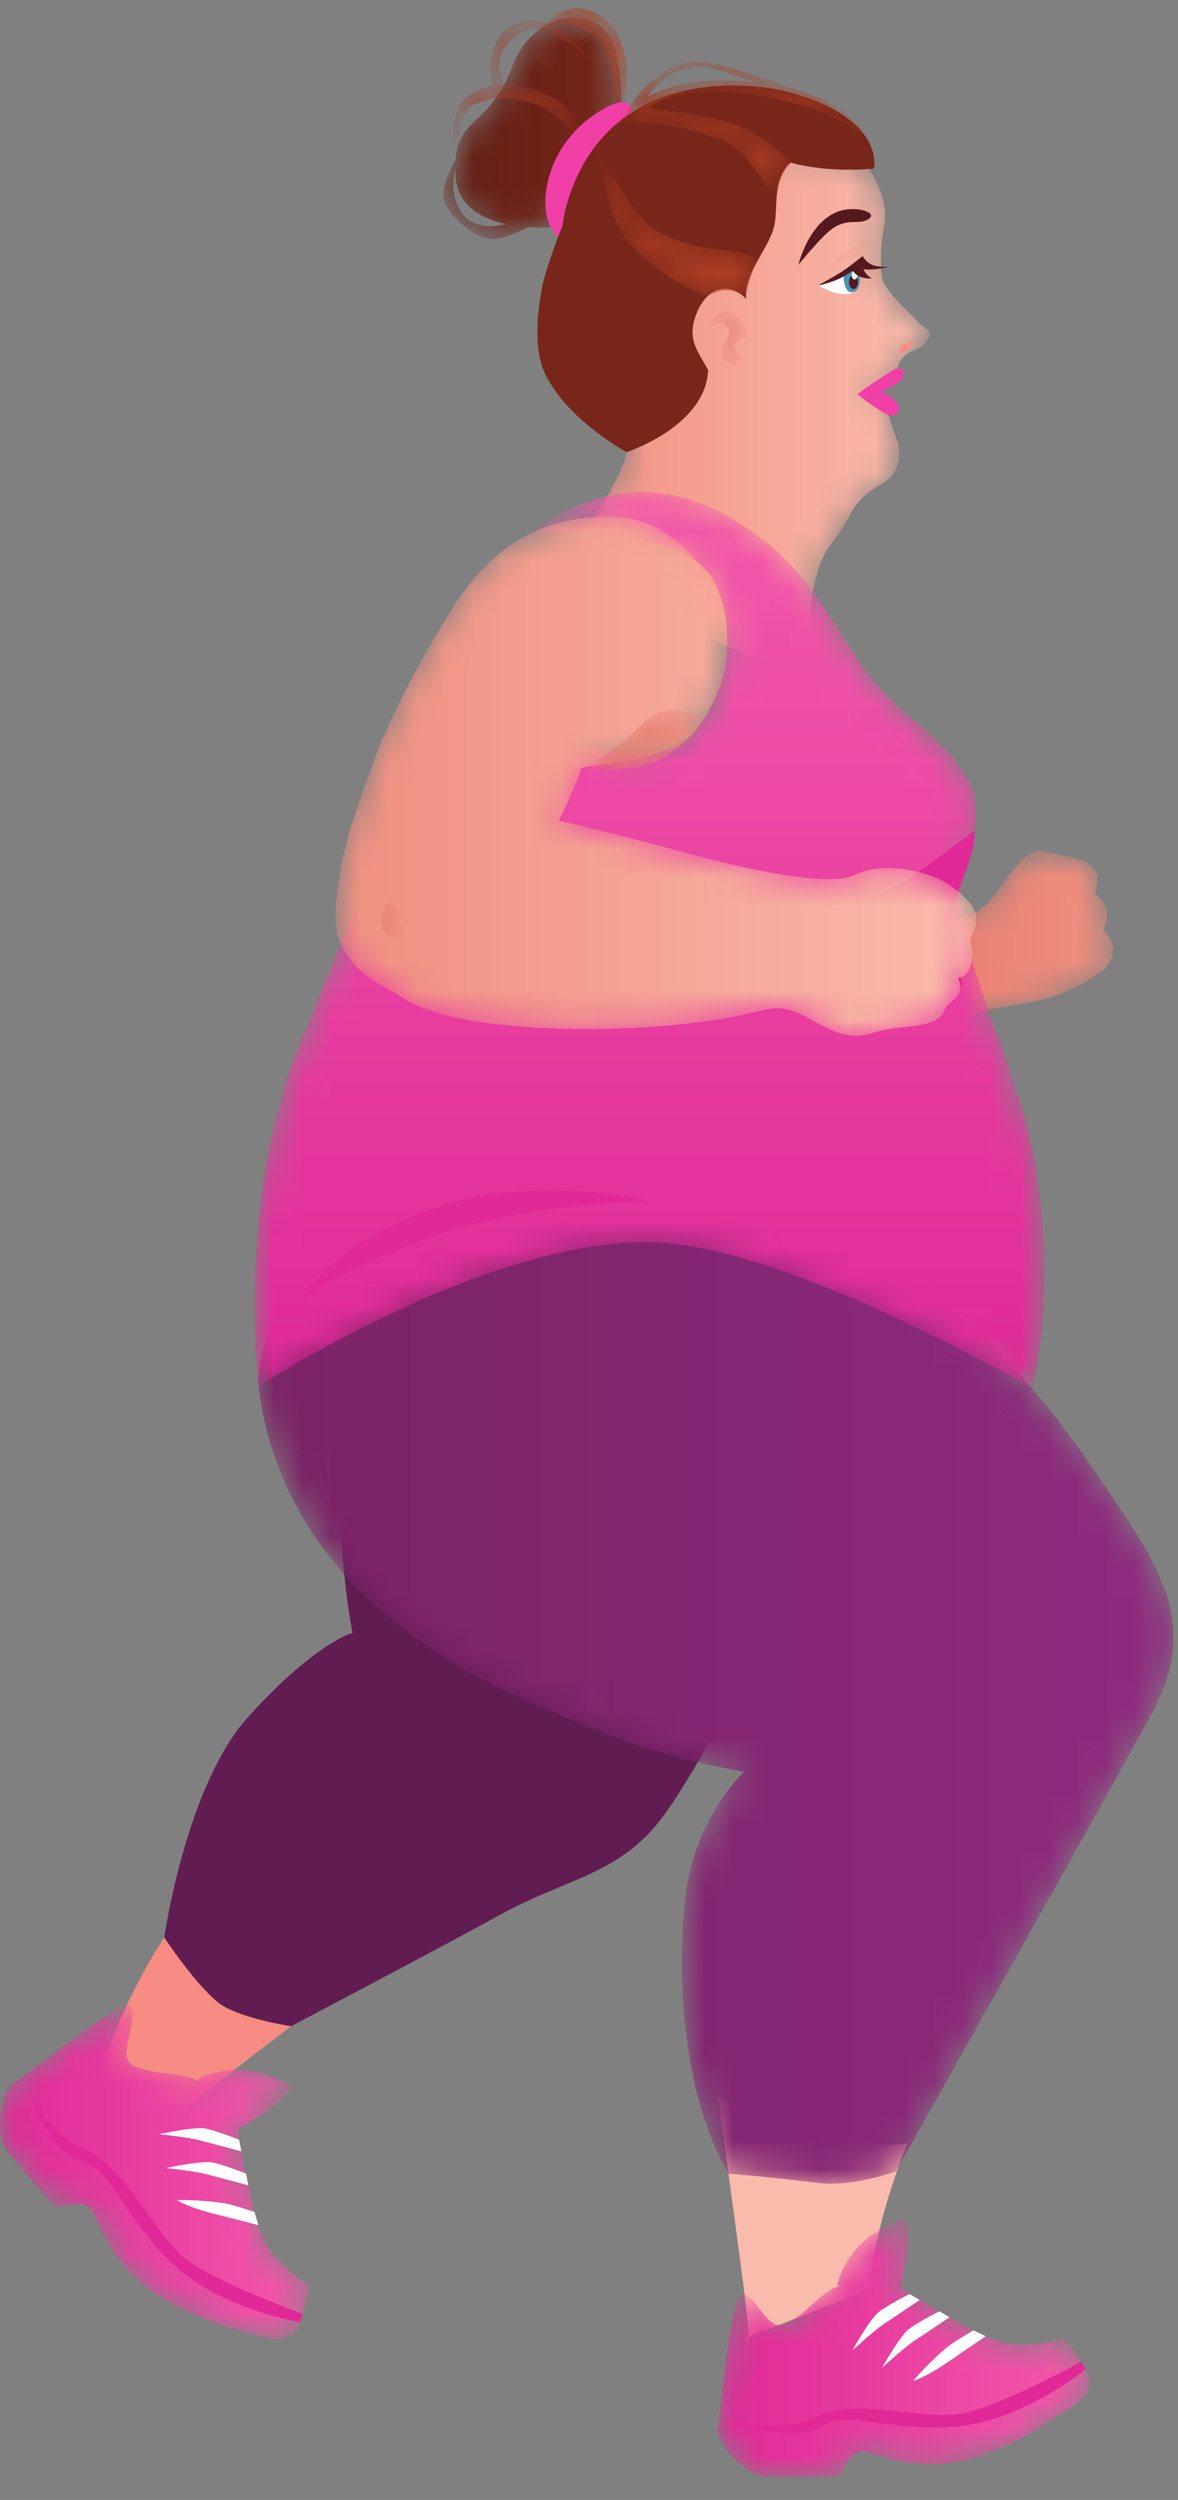 <svg width="41" height="87" viewBox="0 0 41 87" fill="none" xmlns="http://www.w3.org/2000/svg">
<rect x="0" y="0" width="41" height="87" fill="#808080" stroke="none"/>
<mask id="mask0_304_2192" style="mask-type:luminance" maskUnits="userSpaceOnUse" x="25" y="29" width="14" height="8">
<path d="M27.803 32.268C27.803 32.268 32.703 32.224 33.837 31.799C34.5 31.551 34.81 30.787 35.338 30.191C36.078 29.355 36.037 29.601 37.061 29.789C38.294 30.017 38.293 30.434 38.105 31.089C38.43 31.356 38.701 31.758 38.382 32.376C38.876 32.756 38.865 33.463 38.287 33.85C36.539 35.02 35.927 34.749 33.755 35.31C32.444 35.65 29.434 36.655 27.468 36.439C25.85 36.261 26.063 36.152 25.775 35.648C25.012 34.31 27.803 32.268 27.803 32.268Z" fill="white"/>
</mask>
<g mask="url(#mask0_304_2192)">
<path d="M27.803 32.268C27.803 32.268 32.703 32.224 33.837 31.799C34.5 31.551 34.81 30.787 35.338 30.191C36.078 29.355 36.037 29.601 37.061 29.789C38.294 30.017 38.293 30.434 38.105 31.089C38.43 31.356 38.701 31.758 38.382 32.376C38.876 32.756 38.865 33.463 38.287 33.85C36.539 35.02 35.927 34.749 33.755 35.31C32.444 35.65 29.434 36.655 27.468 36.439C25.85 36.261 26.063 36.152 25.775 35.648C25.012 34.31 27.803 32.268 27.803 32.268Z" fill="url(#paint0_linear_304_2192)"/>
</g>
<path d="M3.705 71.561C3.705 71.561 4.589 68.537 7.208 65.38C7.947 66.704 11.04 68.14 12.272 68.917C9.065 71.265 6.041 73.698 6.041 73.698L3.012 73.972L3.705 71.561Z" fill="#F68C83"/>
<path d="M28.73 52.892C28.341 53.725 24.702 61 23.132 63.142C21.562 65.284 19.791 65.307 17.316 66.684C15.621 67.626 10.129 70.515 10.129 70.515C10.129 70.515 8.237 70.227 7.576 69.676C6.726 68.968 5.717 67.425 5.717 67.425C5.717 67.425 6.476 62.13 8.644 59.742C11.018 57.127 12.272 56.828 12.272 56.828C12.272 56.828 11.075 51.215 12.735 45.478C13.739 42.006 28.73 52.892 28.73 52.892Z" fill="#611D52"/>
<mask id="mask1_304_2192" style="mask-type:luminance" maskUnits="userSpaceOnUse" x="19" y="5" width="14" height="19">
<path d="M28.564 23.968L19.442 19.835C19.442 19.835 21.57 16.956 21.813 15.732C22.22 13.69 21.496 10.973 21.526 10.638H21.526C21.431 10.343 21.358 9.983 21.322 9.517C21.052 6.04 25.418 4.85 28.501 5.271C29.745 5.44 30.109 5.34 30.597 6.558C31.087 7.78 30.547 7.805 30.684 9.572C30.721 10.062 31.465 10.669 31.836 11.082C32.11 11.39 32.408 11.516 32.356 11.654C32.13 12.264 31.737 12.101 31.462 12.405C31.359 12.519 31.131 12.753 31.347 13.089C30.816 13.373 30.334 13.527 30.318 13.64C30.266 13.99 31.001 13.847 30.93 14.146C30.815 14.63 31.431 15.372 31.277 16.047C31.05 17.047 30.186 16.727 29.548 17.981C28.997 19.063 28.641 18.87 28.29 20.578C28.044 21.773 28.564 23.968 28.564 23.968Z" fill="white"/>
</mask>
<g mask="url(#mask1_304_2192)">
<path d="M28.564 23.968L19.442 19.835C19.442 19.835 21.57 16.956 21.813 15.732C22.22 13.69 21.496 10.973 21.526 10.638H21.526C21.431 10.343 21.358 9.983 21.322 9.517C21.052 6.04 25.418 4.85 28.501 5.271C29.745 5.44 30.109 5.34 30.597 6.558C31.087 7.78 30.547 7.805 30.684 9.572C30.721 10.062 31.465 10.669 31.836 11.082C32.11 11.39 32.408 11.516 32.356 11.654C32.13 12.264 31.737 12.101 31.462 12.405C31.359 12.519 31.131 12.753 31.347 13.089C30.816 13.373 30.334 13.527 30.318 13.64C30.266 13.99 31.001 13.847 30.93 14.146C30.815 14.63 31.431 15.372 31.277 16.047C31.05 17.047 30.186 16.727 29.548 17.981C28.997 19.063 28.641 18.87 28.29 20.578C28.044 21.773 28.564 23.968 28.564 23.968Z" fill="url(#paint1_linear_304_2192)"/>
</g>
<mask id="mask2_304_2192" style="mask-type:luminance" maskUnits="userSpaceOnUse" x="15" y="0" width="7" height="9">
<path d="M16.86 7.861C17.103 7.895 17.355 7.858 17.591 7.795C16.756 7.609 15.894 7.155 15.846 6.075C15.842 5.993 15.844 5.922 15.844 5.848C15.792 6.072 15.754 6.335 15.782 6.569C15.846 7.11 16.068 7.751 16.86 7.861ZM15.854 5.57C15.974 4.049 17.061 4.36 17.809 2.359C18.632 0.159 21.074 0.063 21.459 1.88C21.843 3.699 21.459 5.319 21.459 5.319L19.173 7.908C19.173 7.908 18.838 7.937 18.381 7.907C18.017 8.086 17.549 8.288 17.208 8.322C16.575 8.386 15.497 7.44 15.434 6.861C15.39 6.464 15.672 5.894 15.854 5.57Z" fill="white"/>
</mask>
<g mask="url(#mask2_304_2192)">
<path d="M16.86 7.861C17.103 7.895 17.355 7.858 17.591 7.795C16.756 7.609 15.894 7.155 15.846 6.075C15.842 5.993 15.844 5.922 15.844 5.848C15.792 6.072 15.754 6.335 15.782 6.569C15.846 7.11 16.068 7.751 16.86 7.861ZM15.854 5.57C15.974 4.049 17.061 4.36 17.809 2.359C18.632 0.159 21.074 0.063 21.459 1.88C21.843 3.699 21.459 5.319 21.459 5.319L19.173 7.908C19.173 7.908 18.838 7.937 18.381 7.907C18.017 8.086 17.549 8.288 17.208 8.322C16.575 8.386 15.497 7.44 15.434 6.861C15.39 6.464 15.672 5.894 15.854 5.57Z" fill="url(#paint2_linear_304_2192)"/>
</g>
<path d="M21.984 3.923C21.984 3.923 22.067 3.099 20.785 3.923C19.051 5.038 18.706 7.047 19.173 7.908C19.639 8.769 20.233 8.576 20.233 8.576L21.984 3.923Z" fill="#F13FA8"/>
<path d="M18.983 9.54C19.267 8.595 19.554 7.921 19.554 7.921C19.554 7.921 19.562 7.919 19.567 7.917C19.6 7.682 19.635 7.446 19.701 7.206C21.042 2.359 25.969 2.79 27.521 3.22C30.827 4.137 30.419 5.865 30.419 5.865C30.419 5.865 28.941 6.043 27.521 5.659C26.854 6.231 27.103 7.254 26.936 7.907C26.745 8.658 25.875 9.54 25.969 10.403C25.447 9.846 24.618 9.868 24.211 10.994C23.902 11.847 24.323 12.254 24.647 12.889C24.543 14.852 21.813 15.732 21.813 15.732C21.813 15.732 19.788 14.657 18.983 13.036C18.468 11.998 18.792 10.176 18.983 9.54Z" fill="#772619"/>
<path d="M31.181 12.821C31.181 12.821 31.518 12.764 31.437 13.098C31.375 13.357 30.651 13.633 30.651 13.633C30.651 13.633 31.223 13.815 31.277 14.193C31.325 14.531 30.93 14.456 30.93 14.456C30.93 14.456 30.417 14.193 29.842 13.719C30.434 13.272 31.181 12.821 31.181 12.821Z" fill="#F13FA8"/>
<path d="M29.887 9.216C29.887 9.216 29.918 9.531 29.907 9.727C29.896 9.923 29.869 10.249 29.393 10.239C28.918 10.228 28.482 9.928 28.482 9.928L29.887 9.216Z" fill="white"/>
<path d="M29.898 9.307C29.898 9.307 30.038 10.037 29.736 10.151C29.321 10.307 29.357 9.482 29.357 9.482L29.898 9.307Z" fill="#4794B9"/>
<path d="M29.548 9.815C29.548 9.949 29.618 10.059 29.706 10.059C29.794 10.059 29.864 9.949 29.864 9.815C29.864 9.681 29.794 9.572 29.706 9.572C29.618 9.572 29.548 9.681 29.548 9.815Z" fill="#55191D"/>
<path d="M29.643 9.572C29.643 9.658 29.688 9.727 29.743 9.727C29.797 9.727 29.842 9.658 29.842 9.572C29.842 9.486 29.797 9.417 29.743 9.417C29.688 9.417 29.643 9.486 29.643 9.572Z" fill="white"/>
<path d="M29.773 7.278C30.135 7.3 30.462 7.452 30.251 7.609C29.927 7.85 29.576 7.579 29.027 7.916C28.644 8.151 27.79 9.215 27.79 9.215C27.79 9.215 28.259 7.188 29.773 7.278Z" fill="#55191D"/>
<path d="M28.482 9.927C28.482 9.927 29.116 9.582 29.357 9.416C29.717 9.167 30.028 8.905 30.028 8.905C30.028 8.905 30.109 9.133 30.398 9.231C30.621 9.307 30.93 9.286 30.93 9.286C30.93 9.286 30.398 9.427 30.055 9.369C30.109 9.514 30.233 9.623 30.341 9.688C29.936 9.714 29.749 9.525 29.676 9.423C29.48 9.563 29.245 9.694 29.055 9.764C28.611 9.927 28.482 9.927 28.482 9.927Z" fill="#55191D"/>
<path d="M31.8 11.876C31.8 11.876 31.498 11.919 31.346 12.072C31.195 12.224 31.313 12.354 31.492 12.224C31.671 12.094 31.8 11.876 31.8 11.876Z" fill="#F68C83"/>
<mask id="mask3_304_2192" style="mask-type:luminance" maskUnits="userSpaceOnUse" x="28" y="8" width="3" height="2">
<path d="M30.108 8.372V8.633C30.108 8.633 29.723 8.894 29.356 9.134C28.989 9.372 28.73 9.417 28.73 9.417C28.73 9.417 29.195 8.851 30.108 8.372Z" fill="white"/>
</mask>
<g mask="url(#mask3_304_2192)">
<path d="M30.108 8.372V8.633C30.108 8.633 29.723 8.894 29.356 9.134C28.989 9.372 28.73 9.417 28.73 9.417C28.73 9.417 29.195 8.851 30.108 8.372Z" fill="url(#paint3_linear_304_2192)"/>
</g>
<mask id="mask4_304_2192" style="mask-type:luminance" maskUnits="userSpaceOnUse" x="24" y="10" width="3" height="3">
<path d="M24.709 11.357C24.709 11.357 24.849 10.739 25.367 10.853C25.887 10.966 26.016 11.749 26.016 11.749C26.016 11.749 25.562 11.684 25.584 12.054C25.605 12.424 25.822 12.489 25.822 12.489C25.822 12.489 25.67 12.738 25.454 12.69C25.238 12.641 25.021 12.337 25.173 12.054C25.324 11.771 25.455 11.565 25.363 11.444C25.108 11.11 24.709 11.357 24.709 11.357Z" fill="white"/>
</mask>
<g mask="url(#mask4_304_2192)">
<path d="M24.709 11.357C24.709 11.357 24.849 10.739 25.367 10.853C25.887 10.966 26.016 11.749 26.016 11.749C26.016 11.749 25.562 11.684 25.584 12.054C25.605 12.424 25.822 12.489 25.822 12.489C25.822 12.489 25.67 12.738 25.454 12.69C25.238 12.641 25.021 12.337 25.173 12.054C25.324 11.771 25.455 11.565 25.363 11.444C25.108 11.11 24.709 11.357 24.709 11.357Z" fill="url(#paint4_linear_304_2192)"/>
</g>
<mask id="mask5_304_2192" style="mask-type:luminance" maskUnits="userSpaceOnUse" x="20" y="5" width="7" height="6">
<path d="M26.391 9.031C25.557 8.503 24.288 8.928 22.687 7.921C22.213 7.623 20.784 5.319 20.784 5.319C20.784 5.319 21.163 7.776 21.985 8.576C22.975 9.54 23.872 10.056 24.615 10.319C25.489 9.79 25.97 10.403 25.97 10.403C25.97 10.403 26.081 9.54 26.391 9.031Z" fill="white"/>
</mask>
<g mask="url(#mask5_304_2192)">
<path d="M26.391 9.031C25.557 8.503 24.288 8.928 22.687 7.921C22.213 7.623 20.784 5.319 20.784 5.319C20.784 5.319 21.163 7.776 21.985 8.576C22.975 9.54 23.872 10.056 24.615 10.319C25.489 9.79 25.97 10.403 25.97 10.403C25.97 10.403 26.081 9.54 26.391 9.031Z" fill="url(#paint5_linear_304_2192)"/>
</g>
<mask id="mask6_304_2192" style="mask-type:luminance" maskUnits="userSpaceOnUse" x="21" y="2" width="10" height="5">
<path d="M26.018 2.837C26.116 2.846 26.204 2.86 26.298 2.87C25.808 2.702 25.207 2.503 24.77 2.383C23.901 2.143 22.941 2.722 22.554 3.354C22.553 3.355 22.552 3.355 22.551 3.357C23.238 2.992 24.326 2.688 26.018 2.837ZM21.765 3.938C21.96 3.619 22.351 3.044 22.832 2.694C23.521 2.192 23.976 2.048 24.77 2.192C25.565 2.335 27.79 3.156 27.79 3.156H27.787C29.821 3.749 30.185 4.849 30.185 4.849C30.185 4.849 29.269 3.827 26.39 3.316C24.553 2.989 23.15 3.318 22.57 3.746C23.21 3.887 24.158 3.901 25.399 4.263C26.628 4.622 27.52 5.659 27.52 5.659C27.52 5.659 27.181 5.971 27.031 6.861C26.39 6.209 26.043 5.229 24.977 4.829C23.046 4.105 21.515 4.263 21.515 4.263C21.515 4.263 21.588 4.127 21.765 3.938Z" fill="white"/>
</mask>
<g mask="url(#mask6_304_2192)">
<path d="M26.018 2.837C26.116 2.846 26.204 2.86 26.298 2.87C25.808 2.702 25.207 2.503 24.77 2.383C23.901 2.143 22.941 2.722 22.554 3.354C22.553 3.355 22.552 3.355 22.551 3.357C23.238 2.992 24.326 2.688 26.018 2.837ZM21.765 3.938C21.96 3.619 22.351 3.044 22.832 2.694C23.521 2.192 23.976 2.048 24.77 2.192C25.565 2.335 27.79 3.156 27.79 3.156H27.787C29.821 3.749 30.185 4.849 30.185 4.849C30.185 4.849 29.269 3.827 26.39 3.316C24.553 2.989 23.15 3.318 22.57 3.746C23.21 3.887 24.158 3.901 25.399 4.263C26.628 4.622 27.52 5.659 27.52 5.659C27.52 5.659 27.181 5.971 27.031 6.861C26.39 6.209 26.043 5.229 24.977 4.829C23.046 4.105 21.515 4.263 21.515 4.263C21.515 4.263 21.588 4.127 21.765 3.938Z" fill="url(#paint6_linear_304_2192)"/>
</g>
<mask id="mask7_304_2192" style="mask-type:luminance" maskUnits="userSpaceOnUse" x="17" y="0" width="5" height="4">
<path d="M17.081 2.139C17.145 1.536 17.557 0.605 18.706 0.733C18.817 0.745 18.919 0.776 19.02 0.808C19.235 0.563 19.865 -0.004 20.784 0.477C21.516 0.86 21.676 1.643 21.771 2.017C21.866 2.391 21.771 3.556 21.771 3.556H21.359C21.359 3.556 21.457 1.567 20.484 1.115C19.878 0.834 19.426 0.825 19.17 0.858C20.021 1.209 20.484 2.139 20.484 2.139C19.968 1.385 18.919 1.051 18.608 1.019C18.298 0.988 17.778 1.274 17.493 1.785C17.208 2.295 17.533 2.975 17.533 2.975L17.288 3.374C17.288 3.374 17.018 2.741 17.081 2.139Z" fill="white"/>
</mask>
<g mask="url(#mask7_304_2192)">
<path d="M17.081 2.139C17.145 1.536 17.557 0.605 18.706 0.733C18.817 0.745 18.919 0.776 19.02 0.808C19.235 0.563 19.865 -0.004 20.784 0.477C21.516 0.86 21.676 1.643 21.771 2.017C21.866 2.391 21.771 3.556 21.771 3.556H21.359C21.359 3.556 21.457 1.567 20.484 1.115C19.878 0.834 19.426 0.825 19.17 0.858C20.021 1.209 20.484 2.139 20.484 2.139C19.968 1.385 18.919 1.051 18.608 1.019C18.298 0.988 17.778 1.274 17.493 1.785C17.208 2.295 17.533 2.975 17.533 2.975L17.288 3.374C17.288 3.374 17.018 2.741 17.081 2.139Z" fill="url(#paint7_linear_304_2192)"/>
</g>
<mask id="mask8_304_2192" style="mask-type:luminance" maskUnits="userSpaceOnUse" x="15" y="2" width="6" height="4">
<path d="M20.146 4.431C20.146 4.431 19.966 3.576 18.706 3.156C17.445 2.735 16.542 3 16.067 3.557C15.591 4.113 15.852 5.544 15.852 5.544L16.035 4.829C16.035 4.829 15.781 3.893 16.7 3.557C17.619 3.22 18.597 3.571 18.932 3.762C19.267 3.953 19.979 4.601 19.979 4.601L20.146 4.431Z" fill="white"/>
</mask>
<g mask="url(#mask8_304_2192)">
<path d="M20.146 4.431C20.146 4.431 19.966 3.576 18.706 3.156C17.445 2.735 16.542 3 16.067 3.557C15.591 4.113 15.852 5.544 15.852 5.544L16.035 4.829C16.035 4.829 15.781 3.893 16.7 3.557C17.619 3.22 18.597 3.571 18.932 3.762C19.267 3.953 19.979 4.601 19.979 4.601L20.146 4.431Z" fill="url(#paint8_linear_304_2192)"/>
</g>
<path d="M31.58 74.583C30.329 77.76 30.264 79.677 30.264 79.677L25.94 81.372C26.261 82.045 25.912 79.841 25 72.991C26.27 73.61 30.219 74.974 31.58 74.583Z" fill="#FABAAC"/>
<mask id="mask9_304_2192" style="mask-type:luminance" maskUnits="userSpaceOnUse" x="8" y="37" width="33" height="39">
<path d="M8.992 48.248C8.698 45.978 13.396 38.265 13.302 37.662C13.302 37.662 21.877 38.645 24.543 39.344C27.026 39.996 28.565 40.681 28.565 40.681C28.596 42.749 30.935 44.189 31.278 44.622C34.639 45.835 37.804 50.733 39.006 52.529C40.673 55.02 41.556 56.828 40.113 59.587C39.462 60.829 31.185 75.565 31.185 75.565C31.185 75.565 29.675 76.118 28.482 75.969C26.941 75.775 25.364 75.646 25.364 75.646C25.364 75.646 23.302 72.645 23.818 66.333C24.063 63.332 25.903 61.652 25.903 61.652C25.903 61.652 23.145 61.263 20.234 60.002C17.829 58.96 10.028 56.241 8.992 48.248Z" fill="white"/>
</mask>
<g mask="url(#mask9_304_2192)">
<path d="M8.992 48.248C8.698 45.978 13.396 38.265 13.302 37.662C13.302 37.662 21.877 38.645 24.543 39.344C27.026 39.996 28.565 40.681 28.565 40.681C28.596 42.749 30.935 44.189 31.278 44.622C34.639 45.835 37.804 50.733 39.006 52.529C40.673 55.02 41.556 56.828 40.113 59.587C39.462 60.829 31.185 75.565 31.185 75.565C31.185 75.565 29.675 76.118 28.482 75.969C26.941 75.775 25.364 75.646 25.364 75.646C25.364 75.646 23.302 72.645 23.818 66.333C24.063 63.332 25.903 61.652 25.903 61.652C25.903 61.652 23.145 61.263 20.234 60.002C17.829 58.96 10.028 56.241 8.992 48.248Z" fill="url(#paint9_linear_304_2192)"/>
</g>
<mask id="mask10_304_2192" style="mask-type:luminance" maskUnits="userSpaceOnUse" x="8" y="17" width="29" height="32">
<path d="M10.535 36.065C12.178 32.212 13.343 28.111 17.072 24.684C17.072 24.684 21.794 27.086 23.709 25.847C24.012 25.652 24.297 25.335 24.541 24.941C25.311 23.704 25.665 21.695 24.821 20.185C23.708 18.195 18.529 18.54 18.529 18.54C18.529 18.54 21.556 15.788 25.363 17.981C28.94 20.042 29.022 22.674 31.384 24.697C33.788 26.756 34.516 27.502 33.585 30.102C32.81 32.269 35.191 36.496 35.884 39.763C36.916 44.622 35.931 48.312 35.931 48.312C35.931 48.312 27.79 43.559 23.046 43.249C17.251 42.871 8.992 48.248 8.992 48.248C8.992 48.248 8.187 41.566 10.535 36.065Z" fill="white"/>
</mask>
<g mask="url(#mask10_304_2192)">
<path d="M10.535 36.065C12.178 32.212 13.343 28.111 17.072 24.684C17.072 24.684 21.794 27.086 23.709 25.847C24.012 25.652 24.297 25.335 24.541 24.941C25.311 23.704 25.665 21.695 24.821 20.185C23.708 18.195 18.529 18.54 18.529 18.54C18.529 18.54 21.556 15.788 25.363 17.981C28.94 20.042 29.022 22.674 31.384 24.697C33.788 26.756 34.516 27.502 33.585 30.102C32.81 32.269 35.191 36.496 35.884 39.763C36.916 44.622 35.931 48.312 35.931 48.312C35.931 48.312 27.79 43.559 23.046 43.249C17.251 42.871 8.992 48.248 8.992 48.248C8.992 48.248 8.187 41.566 10.535 36.065Z" fill="url(#paint10_linear_304_2192)"/>
</g>
<path d="M33.918 28.895C33.918 28.895 32.727 29.831 31.539 30.635C30.352 31.438 28.305 31.754 29.131 32.528C29.956 33.302 33.494 34.325 33.494 34.325C33.494 34.325 33.077 32.048 33.199 31.487C33.321 30.926 33.972 29.685 33.918 28.895Z" fill="#E02997"/>
<mask id="mask11_304_2192" style="mask-type:luminance" maskUnits="userSpaceOnUse" x="11" y="17" width="23" height="20">
<path d="M24.761 24.547C24.761 24.547 24.301 25.634 23.393 26.024C22.077 26.589 20.709 26.597 20.234 26.731C19.848 27.827 19.443 28.553 19.443 28.553C19.443 28.553 21.474 29.017 23.588 29.604C25.911 30.248 28.863 30.893 29.743 30.451C30.727 29.956 32.357 30.299 33.1 30.837C34.178 31.617 34.089 32.029 33.744 32.734C33.977 33.379 33.743 34.028 33.347 34.028C33.642 34.744 33.04 34.758 32.879 35.148C32.581 35.874 31.368 35.616 30.435 35.931C28.776 36.49 28.067 34.757 26.603 35.144C22.885 36.126 16.243 36.024 14.259 34.862C12.862 34.044 12.43 33.923 11.853 32.833C11.443 32.061 11.843 29.807 12.371 28.294C12.928 26.699 13.45 24.851 15.772 21.128C17.547 18.281 19.856 17.931 21.419 17.986C23.982 18.077 26.442 21.478 24.761 24.547Z" fill="white"/>
</mask>
<g mask="url(#mask11_304_2192)">
<path d="M24.761 24.547C24.761 24.547 24.301 25.634 23.393 26.024C22.077 26.589 20.709 26.597 20.234 26.731C19.848 27.827 19.443 28.553 19.443 28.553C19.443 28.553 21.474 29.017 23.588 29.604C25.911 30.248 28.863 30.893 29.743 30.451C30.727 29.956 32.357 30.299 33.1 30.837C34.178 31.617 34.089 32.029 33.744 32.734C33.977 33.379 33.743 34.028 33.347 34.028C33.642 34.744 33.04 34.758 32.879 35.148C32.581 35.874 31.368 35.616 30.435 35.931C28.776 36.49 28.067 34.757 26.603 35.144C22.885 36.126 16.243 36.024 14.259 34.862C12.862 34.044 12.43 33.923 11.853 32.833C11.443 32.061 11.843 29.807 12.371 28.294C12.928 26.699 13.45 24.851 15.772 21.128C17.547 18.281 19.856 17.931 21.419 17.986C23.982 18.077 26.442 21.478 24.761 24.547Z" fill="url(#paint11_linear_304_2192)"/>
</g>
<mask id="mask12_304_2192" style="mask-type:luminance" maskUnits="userSpaceOnUse" x="20" y="24" width="5" height="3">
<path d="M22.377 25.18C21.243 26.322 20.233 26.731 20.233 26.731C20.233 26.731 22.12 27.037 23.293 26.246C24.234 25.611 24.543 24.942 24.543 24.942C24.543 24.942 23.295 24.256 22.377 25.18Z" fill="white"/>
</mask>
<g mask="url(#mask12_304_2192)">
<path d="M22.377 25.18C21.243 26.322 20.233 26.731 20.233 26.731C20.233 26.731 22.12 27.037 23.293 26.246C24.234 25.611 24.543 24.942 24.543 24.942C24.543 24.942 23.295 24.256 22.377 25.18Z" fill="url(#paint12_linear_304_2192)"/>
</g>
<mask id="mask13_304_2192" style="mask-type:luminance" maskUnits="userSpaceOnUse" x="13" y="31" width="2" height="2">
<path d="M13.703 31.245C13.703 31.245 14.073 32.6 14.259 32.833C13.967 32.818 13.238 32.64 13.284 32.038C13.33 31.438 13.703 31.245 13.703 31.245Z" fill="white"/>
</mask>
<g mask="url(#mask13_304_2192)">
<path d="M13.703 31.245C13.703 31.245 14.073 32.6 14.259 32.833C13.967 32.818 13.238 32.64 13.284 32.038C13.33 31.438 13.703 31.245 13.703 31.245Z" fill="url(#paint13_linear_304_2192)"/>
</g>
<mask id="mask14_304_2192" style="mask-type:luminance" maskUnits="userSpaceOnUse" x="24" y="77" width="14" height="10">
<path d="M25.842 79.834C26.257 79.886 26.533 80.691 27.001 80.9C27.468 81.109 28.403 79.96 28.974 79.647C29.029 79.616 29.101 79.593 29.174 79.572L29.144 79.507C29.144 79.507 29.247 78.933 29.767 78.3C30.285 77.666 31.22 77.307 31.22 77.307C31.855 76.964 31.557 78.688 31.354 79.628C31.987 80.032 34.1 81.35 34.938 81.527C35.93 81.736 37.057 81.355 37.057 81.355C37.057 81.355 37.499 81.936 37.783 82.452C38.199 83.205 37.644 83.565 36.969 83.983C36.294 84.401 34.892 85.446 33.075 85.707C31.258 85.969 30.255 85.185 29.874 85.342C29.493 85.499 29.192 86.178 29.192 86.178C29.192 86.178 27.974 86.247 26.637 86.178C25.727 86.13 24.924 84.81 24.976 84.553C25.028 84.297 25.427 79.782 25.842 79.834Z" fill="white"/>
</mask>
<g mask="url(#mask14_304_2192)">
<path d="M25.842 79.834C26.257 79.886 26.533 80.691 27.001 80.9C27.468 81.109 28.403 79.96 28.974 79.647C29.029 79.616 29.101 79.593 29.174 79.572L29.144 79.507C29.144 79.507 29.247 78.933 29.767 78.3C30.285 77.666 31.22 77.307 31.22 77.307C31.855 76.964 31.557 78.688 31.354 79.628C31.987 80.032 34.1 81.35 34.938 81.527C35.93 81.736 37.057 81.355 37.057 81.355C37.057 81.355 37.499 81.936 37.783 82.452C38.199 83.205 37.644 83.565 36.969 83.983C36.294 84.401 34.892 85.446 33.075 85.707C31.258 85.969 30.255 85.185 29.874 85.342C29.493 85.499 29.192 86.178 29.192 86.178C29.192 86.178 27.974 86.247 26.637 86.178C25.727 86.13 24.924 84.81 24.976 84.553C25.028 84.297 25.427 79.782 25.842 79.834Z" fill="url(#paint14_linear_304_2192)"/>
</g>
<path d="M37.784 82.452C37.784 82.452 35.544 84.299 33.182 84.456C30.82 84.612 29.459 83.843 28.534 84.471C27.61 85.098 25.376 84.216 25.376 84.216C25.376 84.216 27.106 84.741 28.311 84.133C29.687 83.437 31.582 84.142 33.269 84.026C34.419 83.948 37.63 82.192 37.63 82.192L37.784 82.452Z" fill="#E02997"/>
<path d="M34.309 81.304C34.309 81.304 33.813 81.636 33.008 82.192C32.204 82.746 31.782 82.858 31.782 82.858C31.782 82.858 32.333 82.192 33.008 81.649C33.209 81.488 33.88 81.098 33.88 81.098L34.309 81.304Z" fill="white"/>
<path d="M33.046 80.643C33.046 80.643 32.099 81.281 31.783 81.492C31.442 81.721 30.694 82.407 30.694 82.407C30.694 82.407 31.263 81.4 31.58 81.098C31.8 80.888 32.694 80.435 32.694 80.435L33.046 80.643Z" fill="white"/>
<path d="M32.008 80.043C32.008 80.043 31.06 80.68 30.744 80.892C30.404 81.12 29.66 81.806 29.66 81.806C29.66 81.806 30.224 80.799 30.541 80.497C30.761 80.288 31.655 79.834 31.655 79.834L32.008 80.043Z" fill="white"/>
<mask id="mask15_304_2192" style="mask-type:luminance" maskUnits="userSpaceOnUse" x="0" y="69" width="11" height="13">
<path d="M0.382 72.568C0.607 72.436 4.313 69.476 4.55 69.823C4.787 70.171 4.286 71.177 4.44 71.667C4.595 72.158 6.07 72.099 6.682 72.32C6.741 72.342 6.806 72.382 6.87 72.422L6.898 72.356C6.898 72.356 7.394 72.053 8.209 72.024C9.025 71.994 9.912 72.459 9.912 72.459C10.588 72.71 9.108 73.63 8.276 74.1C8.396 74.845 8.817 77.31 9.242 78.059C9.745 78.945 10.776 79.54 10.776 79.54C10.776 79.54 10.638 80.259 10.443 80.815C10.159 81.628 9.523 81.448 8.764 81.218C8.005 80.987 6.299 80.626 4.899 79.431C3.498 78.236 3.416 76.961 3.046 76.778C2.677 76.595 1.972 76.82 1.972 76.82C1.972 76.82 1.112 75.949 0.277 74.896C-0.292 74.179 0.156 72.699 0.382 72.568Z" fill="white"/>
</mask>
<g mask="url(#mask15_304_2192)">
<path d="M0.382 72.568C0.607 72.436 4.313 69.476 4.55 69.823C4.787 70.171 4.286 71.177 4.44 71.667C4.595 72.158 6.07 72.099 6.682 72.32C6.741 72.342 6.806 72.382 6.87 72.422L6.898 72.356C6.898 72.356 7.394 72.053 8.209 72.024C9.025 71.994 9.912 72.459 9.912 72.459C10.588 72.71 9.108 73.63 8.276 74.1C8.396 74.845 8.817 77.31 9.242 78.059C9.745 78.945 10.776 79.54 10.776 79.54C10.776 79.54 10.638 80.259 10.443 80.815C10.159 81.628 9.523 81.448 8.764 81.218C8.005 80.987 6.299 80.626 4.899 79.431C3.498 78.236 3.416 76.961 3.046 76.778C2.677 76.595 1.972 76.82 1.972 76.82C1.972 76.82 1.112 75.949 0.277 74.896C-0.292 74.179 0.156 72.699 0.382 72.568Z" fill="url(#paint15_linear_304_2192)"/>
</g>
<path d="M10.443 80.815C10.443 80.815 7.585 80.356 5.9 78.68C4.216 77.006 3.884 75.472 2.805 75.192C1.725 74.912 0.898 72.645 0.898 72.645C0.898 72.645 1.656 74.296 2.908 74.799C4.338 75.373 5.071 77.267 6.277 78.461C7.099 79.275 10.535 80.527 10.535 80.527L10.443 80.815Z" fill="#E02997"/>
<path d="M8.992 77.438C8.992 77.438 8.415 77.285 7.469 77.048C6.522 76.81 6.16 76.567 6.16 76.567C6.16 76.567 7.021 76.54 7.872 76.688C8.125 76.732 8.859 76.979 8.859 76.979L8.992 77.438Z" fill="white"/>
<path d="M8.643 76.049C8.643 76.049 7.541 75.758 7.174 75.661C6.778 75.556 5.772 75.448 5.772 75.448C5.772 75.448 6.898 75.207 7.332 75.247C7.635 75.274 8.564 75.645 8.564 75.645L8.643 76.049Z" fill="white"/>
<path d="M8.401 74.868C8.401 74.868 7.299 74.578 6.931 74.48C6.535 74.375 5.532 74.271 5.532 74.271C5.532 74.271 6.655 74.027 7.089 74.066C7.392 74.093 8.322 74.465 8.322 74.465L8.401 74.868Z" fill="white"/>
<path d="M22.607 41.807C22.607 41.807 18.382 41.807 14.841 43.114C11.299 44.421 10.535 45.252 10.535 45.252C10.535 45.252 11.131 43.589 14.782 42.163C18.433 40.737 22.607 41.807 22.607 41.807Z" fill="#E02997"/>
<defs>
<linearGradient id="paint0_linear_304_2192" x1="38.738" y1="33.036" x2="25.643" y2="33.036" gradientUnits="userSpaceOnUse">
<stop stop-color="#F09080"/>
<stop offset="0.995" stop-color="#DD6B60"/>
<stop offset="1" stop-color="#DD6B60"/>
</linearGradient>
<linearGradient id="paint1_linear_304_2192" x1="32.362" y1="14.579" x2="19.442" y2="14.579" gradientUnits="userSpaceOnUse">
<stop stop-color="#FABAAC"/>
<stop offset="1" stop-color="#F09080"/>
</linearGradient>
<linearGradient id="paint2_linear_304_2192" x1="21.63" y1="4.465" x2="15.429" y2="4.465" gradientUnits="userSpaceOnUse">
<stop stop-color="#772619"/>
<stop offset="1" stop-color="#621E15"/>
</linearGradient>
<linearGradient id="paint3_linear_304_2192" x1="30.108" y1="8.894" x2="28.73" y2="8.894" gradientUnits="userSpaceOnUse">
<stop stop-color="#F09080"/>
<stop offset="0.995" stop-color="#DD6B60"/>
<stop offset="1" stop-color="#DD6B60"/>
</linearGradient>
<linearGradient id="paint4_linear_304_2192" x1="26.016" y1="11.767" x2="24.709" y2="11.767" gradientUnits="userSpaceOnUse">
<stop stop-color="#F09080"/>
<stop offset="0.995" stop-color="#DD6B60"/>
<stop offset="1" stop-color="#DD6B60"/>
</linearGradient>
<linearGradient id="paint5_linear_304_2192" x1="26.391" y1="7.861" x2="20.784" y2="7.861" gradientUnits="userSpaceOnUse">
<stop stop-color="#B14025"/>
<stop offset="1" stop-color="#A1361F"/>
</linearGradient>
<linearGradient id="paint6_linear_304_2192" x1="30.185" y1="4.5" x2="21.515" y2="4.5" gradientUnits="userSpaceOnUse">
<stop stop-color="#B14025"/>
<stop offset="1" stop-color="#A1361F"/>
</linearGradient>
<linearGradient id="paint7_linear_304_2192" x1="21.813" y1="1.923" x2="17.072" y2="1.923" gradientUnits="userSpaceOnUse">
<stop stop-color="#B14025"/>
<stop offset="1" stop-color="#A1361F"/>
</linearGradient>
<linearGradient id="paint8_linear_304_2192" x1="20.145" y1="4.246" x2="15.781" y2="4.246" gradientUnits="userSpaceOnUse">
<stop stop-color="#B14025"/>
<stop offset="1" stop-color="#A1361F"/>
</linearGradient>
<linearGradient id="paint9_linear_304_2192" x1="40.84" y1="56.828" x2="8.979" y2="56.828" gradientUnits="userSpaceOnUse">
<stop stop-color="#8F2A7F"/>
<stop offset="1" stop-color="#7A2364"/>
</linearGradient>
<linearGradient id="paint10_linear_304_2192" x1="22.607" y1="17.133" x2="22.607" y2="48.313" gradientUnits="userSpaceOnUse">
<stop stop-color="#F359AB"/>
<stop offset="1" stop-color="#E02997"/>
</linearGradient>
<linearGradient id="paint11_linear_304_2192" x1="33.977" y1="27.012" x2="11.684" y2="27.012" gradientUnits="userSpaceOnUse">
<stop stop-color="#FABAAC"/>
<stop offset="1" stop-color="#F09080"/>
</linearGradient>
<linearGradient id="paint12_linear_304_2192" x1="24.543" y1="25.743" x2="20.233" y2="25.743" gradientUnits="userSpaceOnUse">
<stop stop-color="#F09080"/>
<stop offset="0.995" stop-color="#DD6B60"/>
<stop offset="1" stop-color="#DD6B60"/>
</linearGradient>
<linearGradient id="paint13_linear_304_2192" x1="14.259" y1="32.039" x2="13.282" y2="32.039" gradientUnits="userSpaceOnUse">
<stop stop-color="#F09080"/>
<stop offset="0.995" stop-color="#DD6B60"/>
<stop offset="1" stop-color="#DD6B60"/>
</linearGradient>
<linearGradient id="paint14_linear_304_2192" x1="37.927" y1="81.736" x2="24.974" y2="81.736" gradientUnits="userSpaceOnUse">
<stop stop-color="#F359AB"/>
<stop offset="1" stop-color="#E02997"/>
</linearGradient>
<linearGradient id="paint15_linear_304_2192" x1="10.776" y1="75.604" x2="3.72543e-05" y2="75.604" gradientUnits="userSpaceOnUse">
<stop stop-color="#F359AB"/>
<stop offset="1" stop-color="#E02997"/>
</linearGradient>
</defs>
</svg>
